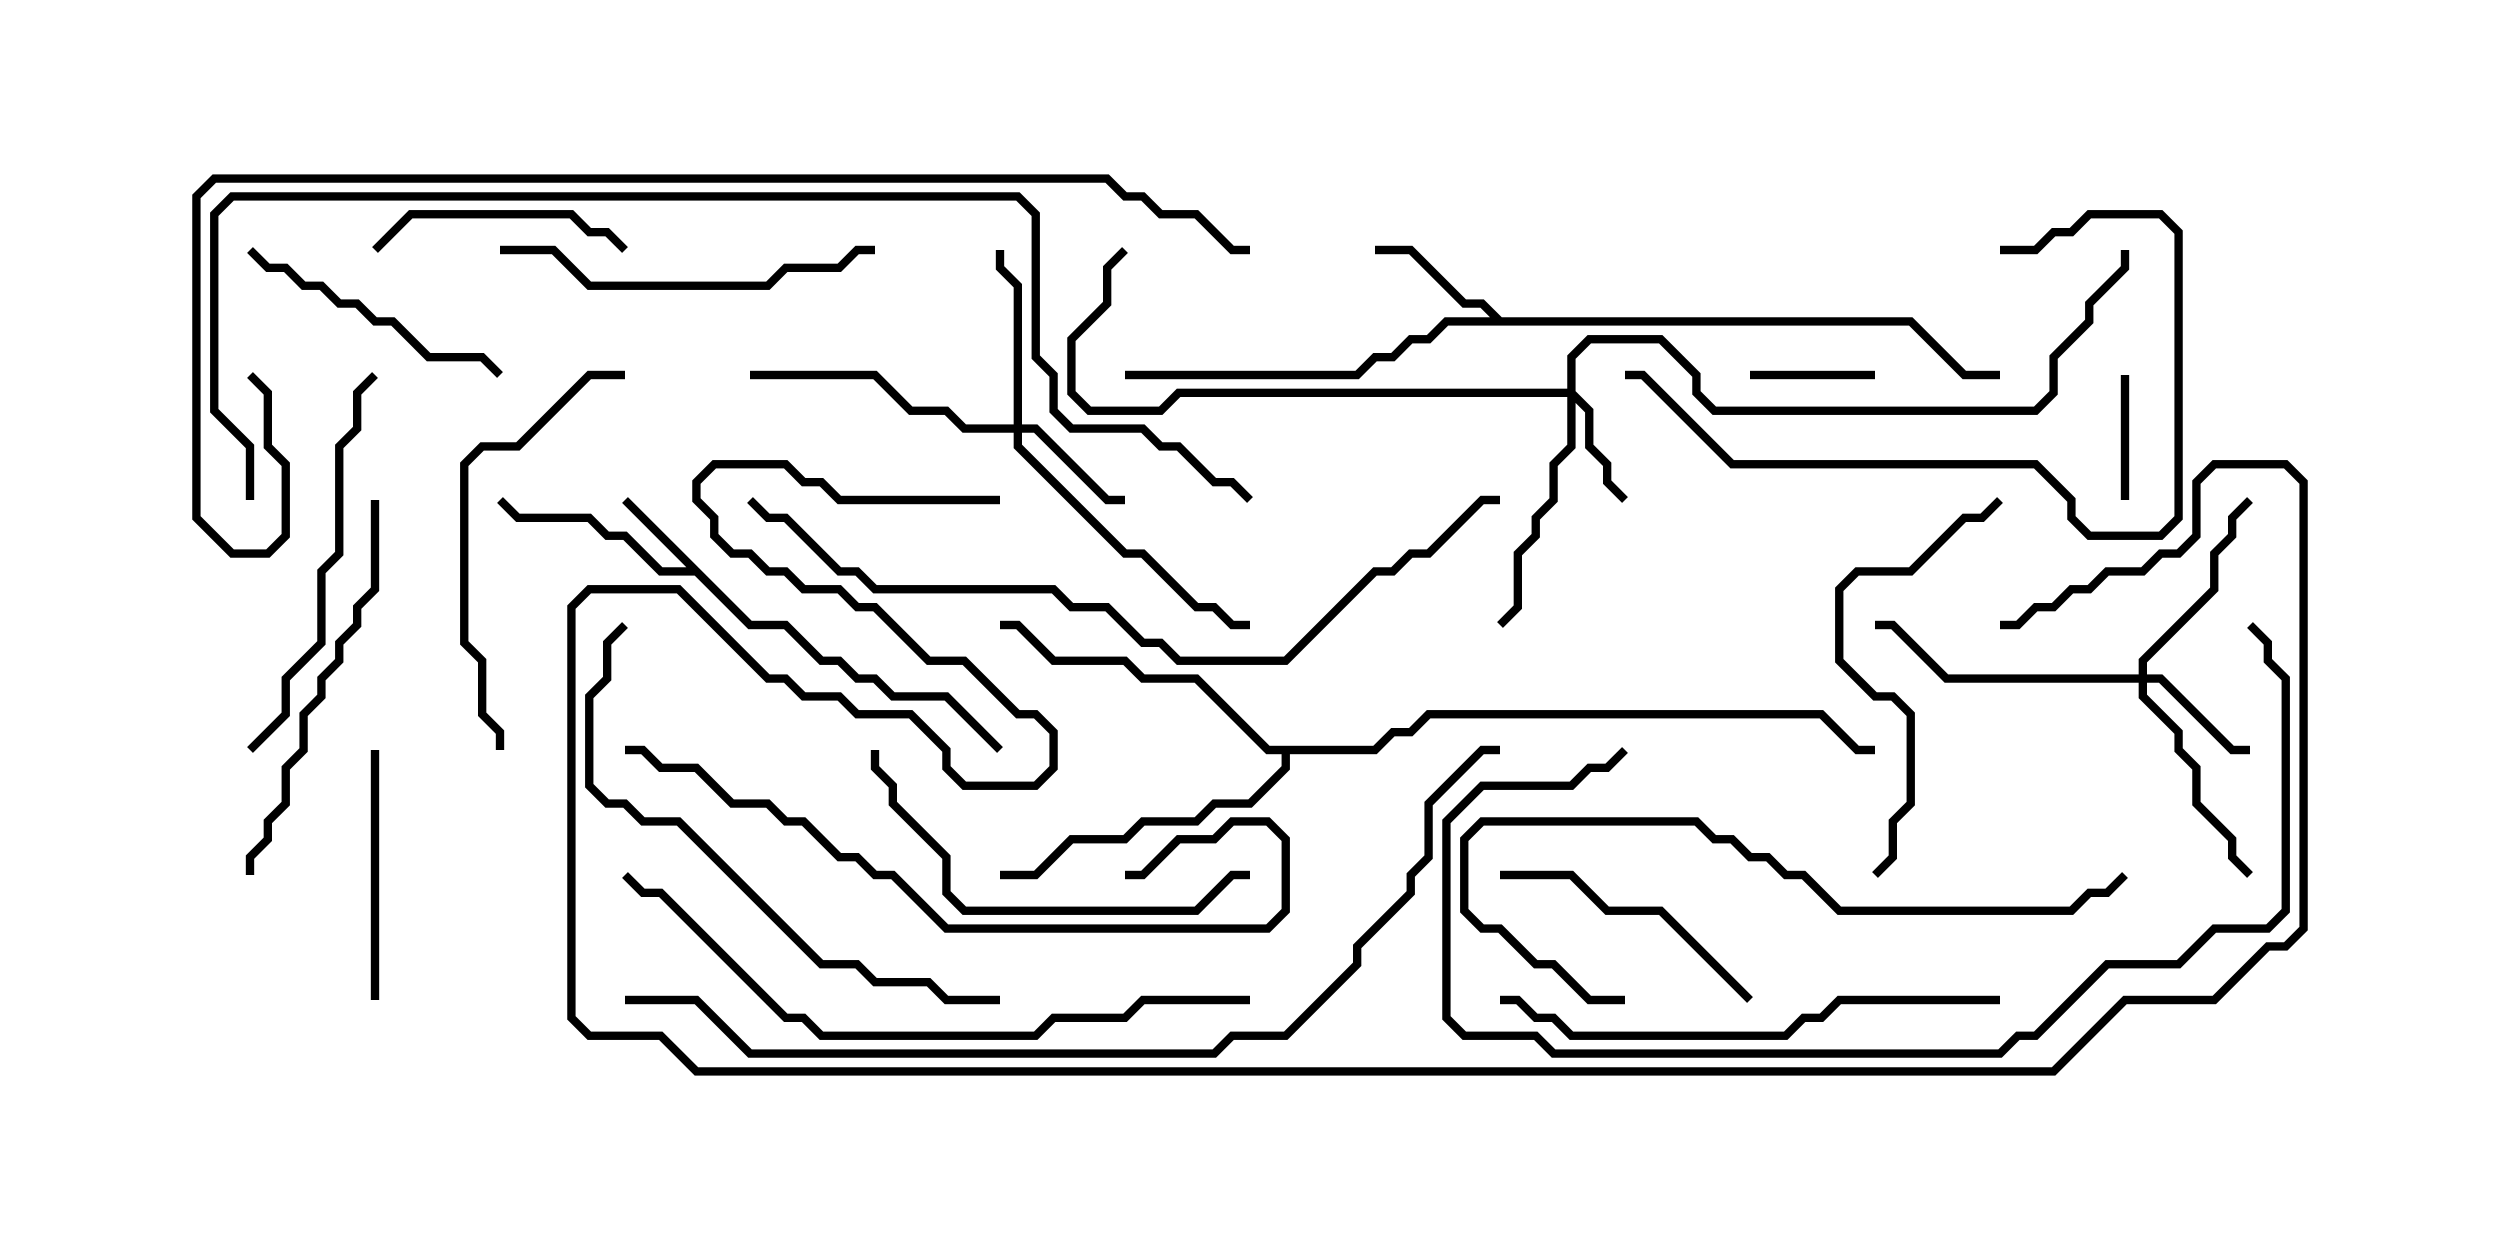 <svg version="1.1" width="30" height="15" xmlns="http://www.w3.org/2000/svg"><path d="M9.021,7.45L9.449,7.45L9.878,7.879L10.092,7.879L10.306,8.093L10.521,8.093L10.735,8.307L11.378,8.307L12.035,8.965L11.965,9.035L11.336,8.407L10.694,8.407L10.479,8.193L10.265,8.193L10.051,7.979L9.836,7.979L9.408,7.55L8.979,7.55L8.336,6.907L7.908,6.907L7.479,6.479L7.265,6.479L7.051,6.264L6.194,6.264L5.965,6.035L6.035,5.965L6.235,6.164L7.092,6.164L7.306,6.379L7.521,6.379L7.949,6.807L8.236,6.807L7.465,6.035L7.535,5.965z" stroke="none"/><path d="M18.021,3.807L22.949,3.807L23.592,4.45L24,4.45L24,4.55L23.551,4.55L22.908,3.907L17.378,3.907L17.164,4.121L16.949,4.121L16.735,4.336L16.521,4.336L16.306,4.55L13.5,4.55L13.5,4.45L16.265,4.45L16.479,4.236L16.694,4.236L16.908,4.021L17.122,4.021L17.336,3.807L17.879,3.807L17.765,3.693L17.551,3.693L16.908,3.05L16.5,3.05L16.5,2.95L16.949,2.95L17.592,3.593L17.806,3.593z" stroke="none"/><path d="M16.479,8.95L16.694,8.736L16.908,8.736L17.122,8.521L21.878,8.521L22.306,8.95L22.5,8.95L22.5,9.05L22.265,9.05L21.836,8.621L17.164,8.621L16.949,8.836L16.735,8.836L16.521,9.05L15.479,9.05L15.479,9.235L15.021,9.693L14.592,9.693L14.378,9.907L13.735,9.907L13.521,10.121L12.878,10.121L12.449,10.55L12,10.55L12,10.45L12.408,10.45L12.836,10.021L13.479,10.021L13.694,9.807L14.336,9.807L14.551,9.593L14.979,9.593L15.379,9.194L15.379,9.05L15.194,9.05L14.336,8.193L13.694,8.193L13.479,7.979L12.622,7.979L12.194,7.55L12,7.55L12,7.45L12.235,7.45L12.664,7.879L13.521,7.879L13.735,8.093L14.378,8.093L15.235,8.95z" stroke="none"/><path d="M18.807,4.664L18.807,4.265L19.051,4.021L19.949,4.021L20.407,4.479L20.407,4.694L20.592,4.879L24.408,4.879L24.593,4.694L24.593,4.265L25.021,3.836L25.021,3.622L25.45,3.194L25.45,3L25.55,3L25.55,3.235L25.121,3.664L25.121,3.878L24.693,4.306L24.693,4.735L24.449,4.979L20.551,4.979L20.307,4.735L20.307,4.521L19.908,4.121L19.092,4.121L18.907,4.306L18.907,4.694L19.121,4.908L19.121,5.336L19.336,5.551L19.336,5.765L19.535,5.965L19.465,6.035L19.236,5.806L19.236,5.592L19.021,5.378L19.021,4.949L18.907,4.835L18.907,5.378L18.693,5.592L18.693,6.021L18.479,6.235L18.479,6.449L18.264,6.664L18.264,7.306L18.035,7.535L17.965,7.465L18.164,7.265L18.164,6.622L18.379,6.408L18.379,6.194L18.593,5.979L18.593,5.551L18.807,5.336L18.807,4.764L14.164,4.764L13.949,4.979L13.051,4.979L12.807,4.735L12.807,4.051L13.236,3.622L13.236,3.194L13.465,2.965L13.535,3.035L13.336,3.235L13.336,3.664L12.907,4.092L12.907,4.694L13.092,4.879L13.908,4.879L14.122,4.664z" stroke="none"/><path d="M12.164,5.093L12.164,3.449L11.95,3.235L11.95,3L12.05,3L12.05,3.194L12.264,3.408L12.264,5.093L12.449,5.093L13.306,5.95L13.5,5.95L13.5,6.05L13.265,6.05L12.408,5.193L12.264,5.193L12.264,5.336L13.521,6.593L13.735,6.593L14.378,7.236L14.592,7.236L14.806,7.45L15,7.45L15,7.55L14.765,7.55L14.551,7.336L14.336,7.336L13.694,6.693L13.479,6.693L12.164,5.378L12.164,5.193L11.551,5.193L11.336,4.979L10.908,4.979L10.479,4.55L9,4.55L9,4.45L10.521,4.45L10.949,4.879L11.378,4.879L11.592,5.093z" stroke="none"/><path d="M25.664,8.093L25.664,7.908L26.521,7.051L26.521,6.622L26.736,6.408L26.736,6.194L26.965,5.965L27.035,6.035L26.836,6.235L26.836,6.449L26.621,6.664L26.621,7.092L25.764,7.949L25.764,8.093L25.949,8.093L26.806,8.95L27,8.95L27,9.05L26.765,9.05L25.908,8.193L25.764,8.193L25.764,8.336L26.193,8.765L26.193,8.979L26.407,9.194L26.407,9.622L26.836,10.051L26.836,10.265L27.035,10.465L26.965,10.535L26.736,10.306L26.736,10.092L26.307,9.664L26.307,9.235L26.093,9.021L26.093,8.806L25.664,8.378L25.664,8.193L23.336,8.193L22.694,7.55L22.5,7.55L22.5,7.45L22.735,7.45L23.378,8.093z" stroke="none"/><path d="M25.55,6L25.45,6L25.45,4.5L25.55,4.5z" stroke="none"/><path d="M22.5,4.45L22.5,4.55L21,4.55L21,4.45z" stroke="none"/><path d="M4.55,12L4.45,12L4.45,9L4.55,9z" stroke="none"/><path d="M7.535,2.965L7.465,3.035L7.265,2.836L7.051,2.836L6.836,2.621L4.949,2.621L4.535,3.035L4.465,2.965L4.908,2.521L6.878,2.521L7.092,2.736L7.306,2.736z" stroke="none"/><path d="M21.035,11.965L20.965,12.035L19.908,10.979L19.265,10.979L18.836,10.55L18,10.55L18,10.45L18.878,10.45L19.306,10.879L19.949,10.879z" stroke="none"/><path d="M2.965,3.035L3.035,2.965L3.235,3.164L3.449,3.164L3.664,3.379L3.878,3.379L4.092,3.593L4.306,3.593L4.521,3.807L4.735,3.807L5.164,4.236L5.806,4.236L6.035,4.465L5.965,4.535L5.765,4.336L5.122,4.336L4.694,3.907L4.479,3.907L4.265,3.693L4.051,3.693L3.836,3.479L3.622,3.479L3.408,3.264L3.194,3.264z" stroke="none"/><path d="M6,3.05L6,2.95L6.664,2.95L7.092,3.379L9.194,3.379L9.408,3.164L10.051,3.164L10.265,2.95L10.5,2.95L10.5,3.05L10.306,3.05L10.092,3.264L9.449,3.264L9.235,3.479L7.051,3.479L6.622,3.05z" stroke="none"/><path d="M22.535,10.535L22.465,10.465L22.664,10.265L22.664,9.836L22.879,9.622L22.879,8.592L22.694,8.407L22.479,8.407L22.021,7.949L22.021,7.051L22.265,6.807L22.908,6.807L23.551,6.164L23.765,6.164L23.965,5.965L24.035,6.035L23.806,6.264L23.592,6.264L22.949,6.907L22.306,6.907L22.121,7.092L22.121,7.908L22.521,8.307L22.735,8.307L22.979,8.551L22.979,9.664L22.764,9.878L22.764,10.306z" stroke="none"/><path d="M24,3.05L24,2.95L24.408,2.95L24.622,2.736L24.836,2.736L25.051,2.521L25.949,2.521L26.193,2.765L26.193,6.235L25.949,6.479L25.051,6.479L24.807,6.235L24.807,6.021L24.408,5.621L20.765,5.621L19.694,4.55L19.5,4.55L19.5,4.45L19.735,4.45L20.806,5.521L24.449,5.521L24.907,5.979L24.907,6.194L25.092,6.379L25.908,6.379L26.093,6.194L26.093,2.806L25.908,2.621L25.092,2.621L24.878,2.836L24.664,2.836L24.449,3.05z" stroke="none"/><path d="M15,10.45L15,10.55L14.806,10.55L14.378,10.979L11.551,10.979L11.307,10.735L11.307,10.306L10.664,9.664L10.664,9.449L10.45,9.235L10.45,9L10.55,9L10.55,9.194L10.764,9.408L10.764,9.622L11.407,10.265L11.407,10.694L11.592,10.879L14.336,10.879L14.765,10.45z" stroke="none"/><path d="M3.035,9.035L2.965,8.965L3.379,8.551L3.379,8.122L3.807,7.694L3.807,6.836L4.021,6.622L4.021,5.336L4.236,5.122L4.236,4.694L4.465,4.465L4.535,4.535L4.336,4.735L4.336,5.164L4.121,5.378L4.121,6.664L3.907,6.878L3.907,7.735L3.479,8.164L3.479,8.592z" stroke="none"/><path d="M6.05,9L5.95,9L5.95,8.806L5.736,8.592L5.736,7.949L5.521,7.735L5.521,5.551L5.765,5.307L6.194,5.307L7.051,4.45L7.5,4.45L7.5,4.55L7.092,4.55L6.235,5.407L5.806,5.407L5.621,5.592L5.621,7.694L5.836,7.908L5.836,8.551L6.05,8.765z" stroke="none"/><path d="M4.45,6L4.55,6L4.55,7.092L4.336,7.306L4.336,7.521L4.121,7.735L4.121,7.949L3.907,8.164L3.907,8.378L3.693,8.592L3.693,9.021L3.479,9.235L3.479,9.664L3.264,9.878L3.264,10.092L3.05,10.306L3.05,10.5L2.95,10.5L2.95,10.265L3.164,10.051L3.164,9.836L3.379,9.622L3.379,9.194L3.593,8.979L3.593,8.551L3.807,8.336L3.807,8.122L4.021,7.908L4.021,7.694L4.236,7.479L4.236,7.265L4.45,7.051z" stroke="none"/><path d="M24,11.95L24,12.05L22.092,12.05L21.878,12.264L21.664,12.264L21.449,12.479L18.836,12.479L18.622,12.264L18.408,12.264L18.194,12.05L18,12.05L18,11.95L18.235,11.95L18.449,12.164L18.664,12.164L18.878,12.379L21.408,12.379L21.622,12.164L21.836,12.164L22.051,11.95z" stroke="none"/><path d="M7.5,9.05L7.5,8.95L7.735,8.95L7.949,9.164L8.378,9.164L8.806,9.593L9.235,9.593L9.449,9.807L9.664,9.807L10.092,10.236L10.306,10.236L10.521,10.45L10.735,10.45L11.378,11.093L15.194,11.093L15.379,10.908L15.379,10.092L15.194,9.907L14.806,9.907L14.592,10.121L14.164,10.121L13.735,10.55L13.5,10.55L13.5,10.45L13.694,10.45L14.122,10.021L14.551,10.021L14.765,9.807L15.235,9.807L15.479,10.051L15.479,10.949L15.235,11.193L11.336,11.193L10.694,10.55L10.479,10.55L10.265,10.336L10.051,10.336L9.622,9.907L9.408,9.907L9.194,9.693L8.765,9.693L8.336,9.264L7.908,9.264L7.694,9.05z" stroke="none"/><path d="M19.5,11.95L19.5,12.05L19.051,12.05L18.622,11.621L18.408,11.621L17.979,11.193L17.765,11.193L17.521,10.949L17.521,10.051L17.765,9.807L20.378,9.807L20.592,10.021L20.806,10.021L21.021,10.236L21.235,10.236L21.449,10.45L21.664,10.45L22.092,10.879L24.836,10.879L25.051,10.664L25.265,10.664L25.465,10.465L25.535,10.535L25.306,10.764L25.092,10.764L24.878,10.979L22.051,10.979L21.622,10.55L21.408,10.55L21.194,10.336L20.979,10.336L20.765,10.121L20.551,10.121L20.336,9.907L17.806,9.907L17.621,10.092L17.621,10.908L17.806,11.093L18.021,11.093L18.449,11.521L18.664,11.521L19.092,11.95z" stroke="none"/><path d="M12,11.95L12,12.05L11.336,12.05L11.122,11.836L10.479,11.836L10.265,11.621L9.836,11.621L8.122,9.907L7.694,9.907L7.479,9.693L7.265,9.693L7.021,9.449L7.021,8.336L7.236,8.122L7.236,7.694L7.465,7.465L7.535,7.535L7.336,7.735L7.336,8.164L7.121,8.378L7.121,9.408L7.306,9.593L7.521,9.593L7.735,9.807L8.164,9.807L9.878,11.521L10.306,11.521L10.521,11.736L11.164,11.736L11.378,11.95z" stroke="none"/><path d="M15,11.95L15,12.05L13.735,12.05L13.521,12.264L12.664,12.264L12.449,12.479L9.836,12.479L9.622,12.264L9.408,12.264L7.908,10.764L7.694,10.764L7.465,10.535L7.535,10.465L7.735,10.664L7.949,10.664L9.449,12.164L9.664,12.164L9.878,12.379L12.408,12.379L12.622,12.164L13.479,12.164L13.694,11.95z" stroke="none"/><path d="M19.465,8.965L19.535,9.035L19.306,9.264L19.092,9.264L18.878,9.479L17.806,9.479L17.407,9.878L17.407,12.194L17.592,12.379L18.449,12.379L18.664,12.593L23.979,12.593L24.194,12.379L24.408,12.379L25.265,11.521L26.122,11.521L26.551,11.093L27.194,11.093L27.379,10.908L27.379,8.164L27.164,7.949L27.164,7.735L26.965,7.535L27.035,7.465L27.264,7.694L27.264,7.908L27.479,8.122L27.479,10.949L27.235,11.193L26.592,11.193L26.164,11.621L25.306,11.621L24.449,12.479L24.235,12.479L24.021,12.693L18.622,12.693L18.408,12.479L17.551,12.479L17.307,12.235L17.307,9.836L17.765,9.379L18.836,9.379L19.051,9.164L19.265,9.164z" stroke="none"/><path d="M18,5.95L18,6.05L17.806,6.05L17.164,6.693L16.949,6.693L16.735,6.907L16.521,6.907L15.449,7.979L14.122,7.979L13.908,7.764L13.694,7.764L13.265,7.336L12.836,7.336L12.622,7.121L10.479,7.121L10.265,6.907L10.051,6.907L9.408,6.264L9.194,6.264L8.965,6.035L9.035,5.965L9.235,6.164L9.449,6.164L10.092,6.807L10.306,6.807L10.521,7.021L12.664,7.021L12.878,7.236L13.306,7.236L13.735,7.664L13.949,7.664L14.164,7.879L15.408,7.879L16.479,6.807L16.694,6.807L16.908,6.593L17.122,6.593L17.765,5.95z" stroke="none"/><path d="M7.5,12.05L7.5,11.95L8.378,11.95L9.021,12.593L14.551,12.593L14.765,12.379L15.408,12.379L16.236,11.551L16.236,11.336L16.879,10.694L16.879,10.479L17.093,10.265L17.093,9.622L17.765,8.95L18,8.95L18,9.05L17.806,9.05L17.193,9.664L17.193,10.306L16.979,10.521L16.979,10.735L16.336,11.378L16.336,11.592L15.449,12.479L14.806,12.479L14.592,12.693L8.979,12.693L8.336,12.05z" stroke="none"/><path d="M3.05,6L2.95,6L2.95,5.378L2.521,4.949L2.521,2.551L2.765,2.307L12.235,2.307L12.479,2.551L12.479,4.265L12.693,4.479L12.693,4.908L12.878,5.093L13.735,5.093L13.949,5.307L14.164,5.307L14.592,5.736L14.806,5.736L15.035,5.965L14.965,6.035L14.765,5.836L14.551,5.836L14.122,5.407L13.908,5.407L13.694,5.193L12.836,5.193L12.593,4.949L12.593,4.521L12.379,4.306L12.379,2.592L12.194,2.407L2.806,2.407L2.621,2.592L2.621,4.908L3.05,5.336z" stroke="none"/><path d="M2.965,4.535L3.035,4.465L3.264,4.694L3.264,5.336L3.479,5.551L3.479,6.449L3.235,6.693L2.765,6.693L2.307,6.235L2.307,2.336L2.551,2.093L13.306,2.093L13.521,2.307L13.735,2.307L13.949,2.521L14.378,2.521L14.806,2.95L15,2.95L15,3.05L14.765,3.05L14.336,2.621L13.908,2.621L13.694,2.407L13.479,2.407L13.265,2.193L2.592,2.193L2.407,2.378L2.407,6.194L2.806,6.593L3.194,6.593L3.379,6.408L3.379,5.592L3.164,5.378L3.164,4.735z" stroke="none"/><path d="M12,5.95L12,6.05L10.051,6.05L9.836,5.836L9.622,5.836L9.408,5.621L8.592,5.621L8.407,5.806L8.407,5.979L8.621,6.194L8.621,6.408L8.806,6.593L9.021,6.593L9.235,6.807L9.449,6.807L9.664,7.021L10.092,7.021L10.306,7.236L10.521,7.236L11.164,7.879L11.592,7.879L12.235,8.521L12.449,8.521L12.693,8.765L12.693,9.235L12.449,9.479L11.551,9.479L11.307,9.235L11.307,9.021L10.908,8.621L10.265,8.621L10.051,8.407L9.622,8.407L9.408,8.193L9.194,8.193L8.122,7.121L7.092,7.121L6.907,7.306L6.907,12.194L7.092,12.379L7.949,12.379L8.378,12.807L24.622,12.807L25.479,11.95L26.551,11.95L27.194,11.307L27.408,11.307L27.593,11.122L27.593,5.806L27.408,5.621L26.592,5.621L26.407,5.806L26.407,6.449L26.164,6.693L25.949,6.693L25.735,6.907L25.306,6.907L25.092,7.121L24.878,7.121L24.664,7.336L24.449,7.336L24.235,7.55L24,7.55L24,7.45L24.194,7.45L24.408,7.236L24.622,7.236L24.836,7.021L25.051,7.021L25.265,6.807L25.694,6.807L25.908,6.593L26.122,6.593L26.307,6.408L26.307,5.765L26.551,5.521L27.449,5.521L27.693,5.765L27.693,11.164L27.449,11.407L27.235,11.407L26.592,12.05L25.521,12.05L24.664,12.907L8.336,12.907L7.908,12.479L7.051,12.479L6.807,12.235L6.807,7.265L7.051,7.021L8.164,7.021L9.235,8.093L9.449,8.093L9.664,8.307L10.092,8.307L10.306,8.521L10.949,8.521L11.407,8.979L11.407,9.194L11.592,9.379L12.408,9.379L12.593,9.194L12.593,8.806L12.408,8.621L12.194,8.621L11.551,7.979L11.122,7.979L10.479,7.336L10.265,7.336L10.051,7.121L9.622,7.121L9.408,6.907L9.194,6.907L8.979,6.693L8.765,6.693L8.521,6.449L8.521,6.235L8.307,6.021L8.307,5.765L8.551,5.521L9.449,5.521L9.664,5.736L9.878,5.736L10.092,5.95z" stroke="none"/></svg>